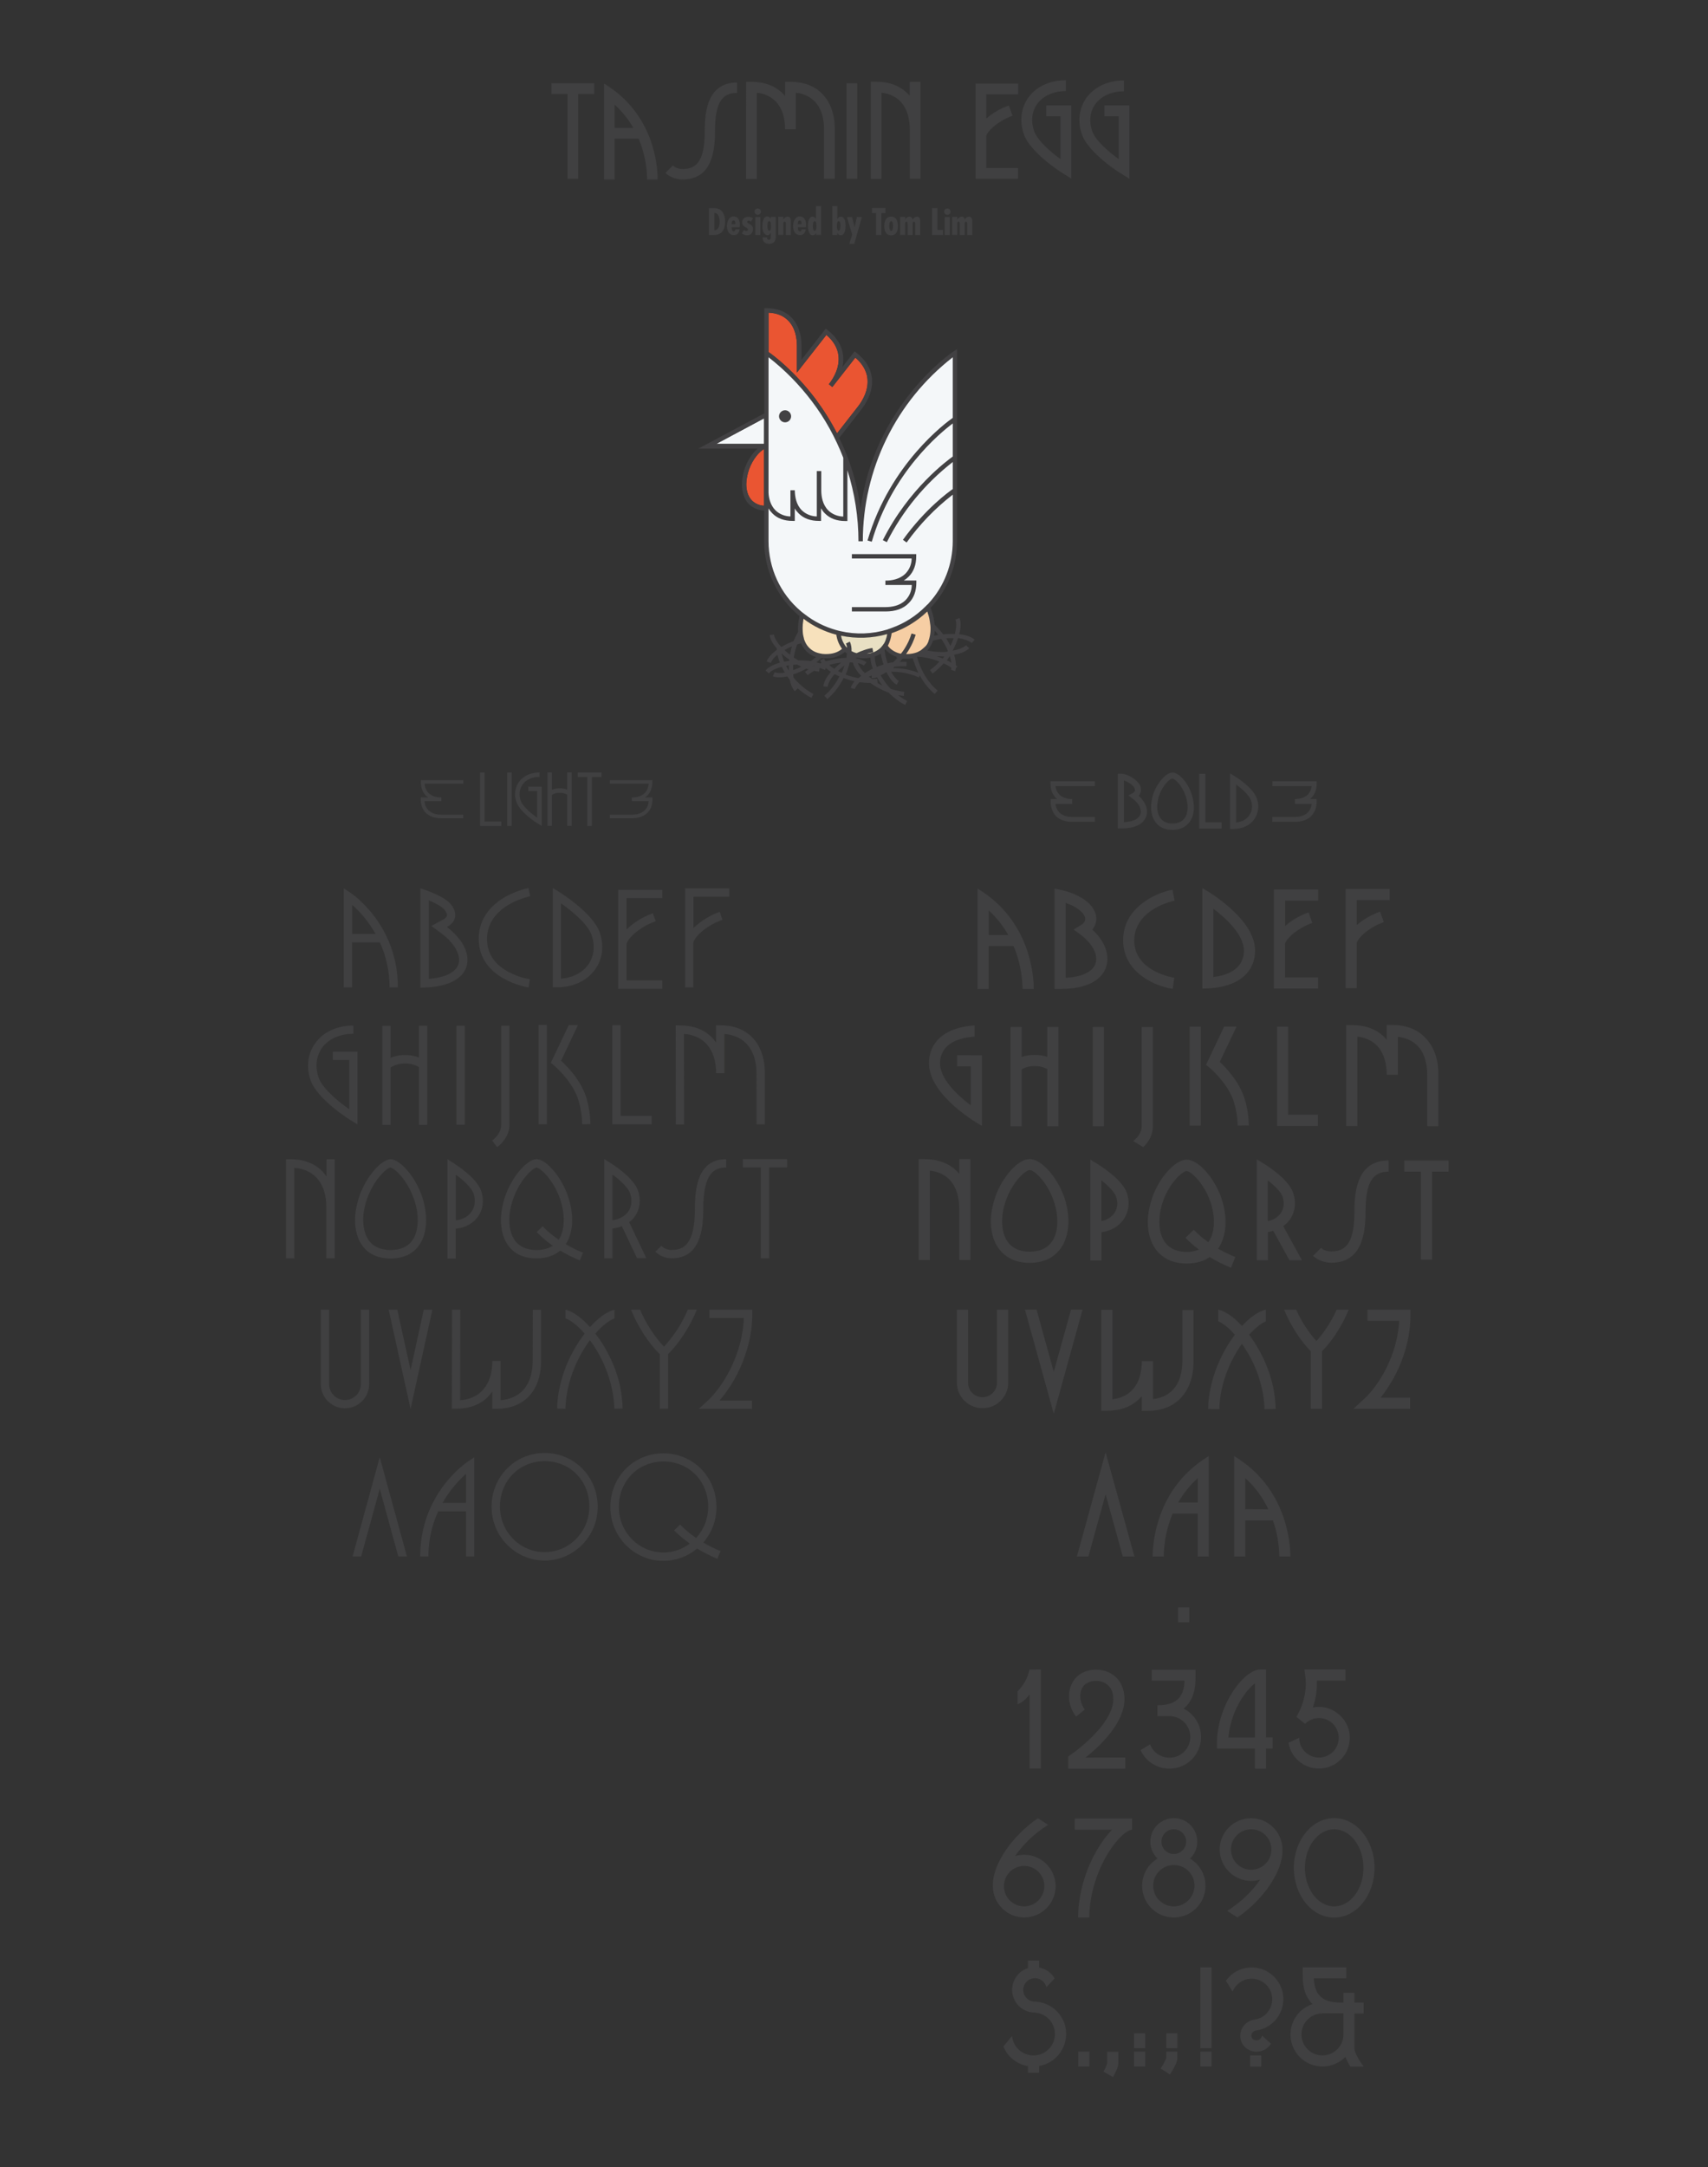 <?xml version="1.0" encoding="utf-8"?>
<!-- Generator: Adobe Illustrator 23.0.6, SVG Export Plug-In . SVG Version: 6.00 Build 0)  -->
<svg version="1.1" id="Layer_1" xmlns="http://www.w3.org/2000/svg" xmlns:xlink="http://www.w3.org/1999/xlink" x="0px" y="0px"
	 viewBox="0 0 1528.8 1938.7" style="enable-background:new 0 0 1528.8 1938.7;" xml:space="preserve">
<rect x="0" y="0" width="1528.8" height="1938.7" fill="#333333" stroke="none"/>
<style type="text/css">
	.st0{fill:#404041;}
	.st1{fill:#EA5532;}
	.st2{fill:#F4F7F9;}
	.st3{fill:#424143;}
	.st4{fill:#F7E1BC;}
	.st5{fill:#F6CEA4;}
	.st6{fill:#E8E0C3;}
	.st7{fill:none;}
</style>
<title>Asset 3</title>
<g>
	<path class="st0" d="M1065.2,1662.6c8.4-8,8.6-21.3,0.6-29.7c-8-8.4-21.3-8.6-29.7-0.6c-8.4,8.1-8.6,21.3-0.6,29.7
		c0.2,0.2,0.4,0.4,0.6,0.6c-13.5,8-17.8,25.4-9.8,38.9c8,13.5,25.4,17.8,38.9,9.8c13.5-8,17.8-25.4,9.8-38.9
		C1072.6,1668.4,1069.2,1665.1,1065.2,1662.6z M1039.6,1647.5c0-6.1,4.9-11.1,11-11.1c6.1,0,11.1,4.9,11.1,11
		c0,6.1-4.9,11.1-11,11.1l0,0C1044.6,1658.6,1039.6,1653.6,1039.6,1647.5L1039.6,1647.5z M1050.7,1705.4c-10.1,0-18.5-8.2-18.5-18.5
		c0-10.2,8.2-18.5,18.5-18.5s18.5,8.2,18.5,18.5C1069,1697.1,1060.8,1705.4,1050.7,1705.4z"/>
	<path class="st0" d="M975,1715.4h-10c0-5.4,0.4-10.8,1.3-16.1c1-6.4,2.4-12.8,4.4-18.9c5.5-17.8,15.1-33.8,24.7-43.6H962v-10h51.3
		v10c-6.5,0-24,17.7-33.1,46.6c-1.8,5.7-3.2,11.5-4,17.4C975.4,1705.5,975,1710.5,975,1715.4z"/>
	<path class="st0" d="M1194.2,1715.4c-20,0-36.1-19.9-36.1-44.5s16.2-44.5,36.1-44.5c20,0,36.1,19.9,36.1,44.5
		S1214.1,1715.4,1194.2,1715.4z M1194.2,1636.4c-14.4,0-26.2,15.5-26.2,34.5s11.7,34.5,26.2,34.5c14.5,0,26.2-15.5,26.2-34.5
		S1208.7,1636.4,1194.2,1636.4z"/>
	<path class="st0" d="M916.7,1659.2c-2.8,0-5.5,0.4-8.1,1.2c6.7-9.7,15.7-19.1,29.5-28l-9.1-5.9c-23.2,16-40.3,41-40.3,59.4v1.3
		c0,15.5,12.6,28.1,28.1,28.1c15.5,0,28.1-12.6,28.1-28.1C944.7,1671.7,932.1,1659.2,916.7,1659.2L916.7,1659.2z M916.7,1705.4
		c-10,0-18.1-8.1-18.1-18.1c0-10,8.1-18.1,18.1-18.1c10,0,18.1,8.1,18.1,18.1C934.7,1697.2,926.6,1705.4,916.7,1705.4L916.7,1705.4z
		"/>
	<path class="st0" d="M1119.9,1682.6c2.8,0,5.5-0.4,8.1-1.2c-6.7,9.7-15.7,19.1-29.5,28l9.1,5.9c23.2-15.9,40.3-41,40.3-59.4v-1.3
		c0-15.5-12.6-28.1-28.1-28.1c-15.5,0-28.1,12.6-28.1,28.1C1091.9,1670.1,1104.5,1682.6,1119.9,1682.6z M1119.9,1636.4
		c10,0,18.1,8.1,18.1,18.1s-8.1,18.1-18.1,18.1c-10,0-18.1-8.1-18.1-18.1S1109.9,1636.4,1119.9,1636.4L1119.9,1636.4z"/>
</g>
<g>
	<path class="st0" d="M1058.3,1217.6c0,7.8-1.5,18.7-9,26.2c-4.4,4.4-10.1,6.9-17.3,7.8v-33.9h-10v0.2c0,7.8-1.6,18.5-9,26
		c-4.4,4.4-10.1,7-17.3,7.8v-80h-10v90.3h5c12.2,0,22.1-3.6,29.3-10.9c0.7-0.7,1.3-1.4,2-2.1v13.1h5c12.2,0,22.1-3.6,29.3-10.9
		c7.8-7.8,12-19.3,12-33.3v-46h-10V1217.6z"/>
	<path class="st0" d="M892.4,1237.3c-0.2,7.1-6.2,12.8-13.3,12.6c-6.9-0.2-12.4-5.7-12.6-12.6v-65.7h-10v65.7
		c0.2,12.7,10.8,22.7,23.5,22.4c12.3-0.2,22.2-10.1,22.4-22.4v-65.7h-10V1237.3z"/>
	<path class="st0" d="M1256,1213.5c4.2-11.9,6.4-24.3,6.5-36.9v-5H1224v10h28.4c-0.6,9.7-2.5,19.4-5.8,28.7
		c-5.6,16.2-15.3,31.7-25.8,41.3l-9.4,8.7h50.8v-10h-26.4C1244.5,1239.2,1251.4,1226.8,1256,1213.5z"/>
	<polygon class="st0" points="958.7,1171.5 943.2,1227.2 927.8,1171.5 917.4,1171.5 943.2,1264.7 969,1171.5 	"/>
	<path class="st0" d="M1135.4,1226.3c-4.1-11.6-10-22.4-17.3-32.3c5.3-5.9,10.5-10.1,14.9-12v-10.5c-6.7,1.6-14.3,7-21.3,14.7
		c-7.1-7.7-14.6-13.1-21.3-14.7v10.5c4.4,1.8,9.6,6,14.9,12c-7.4,9.8-13.2,20.8-17.4,32.3c-2.3,6.4-4,13-5.2,19.7
		c-0.8,4.8-1.3,9.6-1.3,14.4l10,0.2c0.1-4.4,0.5-8.7,1.2-13c1-6.1,2.6-12.1,4.7-18c3.5-9.7,8.3-19,14.3-27.5
		c6,8.5,10.9,17.7,14.3,27.5c2.1,5.9,3.6,11.9,4.7,18c0.7,4.3,1.1,8.6,1.2,13l10-0.2c-0.1-4.8-0.6-9.7-1.3-14.4
		C1139.5,1239.3,1137.7,1232.7,1135.4,1226.3z"/>
	<path class="st0" d="M1196.4,1171.6c-4.5,10.2-10.7,19.7-18.1,28.1c-7.4-8.4-13.6-17.8-18.1-28.1h-10.8
		c5.8,14.2,14.4,27.6,23.9,37.2v51.5h10v-51.5c9.5-9.6,18.1-23.1,23.9-37.2H1196.4z"/>
</g>
<g>
	<rect x="965.1" y="1835.3" class="st0" width="10" height="13.3"/>
	<rect x="1015.1" y="1835.3" class="st0" width="10" height="13.3"/>
	<rect x="1015.1" y="1818.9" class="st0" width="10" height="13.3"/>
	<path class="st0" d="M996.3,1858.1l-8.6-4.9c1.3-2.3,2.5-4.8,3.3-7.4v-10.4h10v10.6C1000.9,1849.4,998,1855,996.3,1858.1z"/>
	<rect x="1043.9" y="1818.9" class="st0" width="10" height="13.3"/>
	<path class="st0" d="M1047.2,1855.8l-8.3-5.4c2-2.9,3.6-6,5-9.3v-5.8h9.9v6C1053.8,1844.1,1051.6,1849,1047.2,1855.8z"/>
	<path class="st0" d="M926.4,1790.6c-5.8,0-10.5-4.7-10.5-10.5s4.7-10.5,10.5-10.5c4.2,0,8,2.5,9.7,6.5c0.2,0.6,0.4,1,0.5,1.6
		l7.4-7.9c-3-5.2-8-8.6-13.9-9.7v-6.2h-10v6.7c-10.7,3.4-16.6,14.9-13.2,25.6c2.7,8.4,10.4,14.1,19.2,14.2l0,0
		c10.6,0.6,18.7,9.6,18.1,20.2c-0.6,10.6-9.6,18.7-20.2,18.1c-8.5-0.5-15.7-6.4-17.7-14.7c-0.2-0.9-0.3-1.7-0.4-2.7l-7.8,9.4
		c3.8,9.3,12.1,15.9,22,17.6v5.9h10v-6c15.8-2.8,26.5-17.8,23.8-33.7C951.6,1801.2,940.1,1791.1,926.4,1790.6L926.4,1790.6z"/>
	<rect x="1074.4" y="1835.3" class="st0" width="10" height="13.3"/>
	<rect x="1074.4" y="1759.9" class="st0" width="10" height="72.3"/>
	<rect x="1118.9" y="1838.7" class="st0" width="10" height="10"/>
	<path class="st0" d="M1129.7,1821c-0.3,1.8-1.7,3.4-3.4,4c-1.3,0.4-2.6,0.3-3.8-0.2c-2.1-1-3-3.4-2.1-5.5c0.1-0.1,0.1-0.2,0.2-0.3
		c0.6-1.1,1.7-2,2.9-2.4c0.3-0.1,0.6-0.2,0.9-0.2c15.5-2.2,26.2-16.6,24-32.1c-2.2-15.5-16.6-26.2-32.1-24
		c-7.6,1.1-14.5,5.2-19,11.6l6,9.7c3.8-9.4,14.4-14,23.9-10.2c9.4,3.8,14,14.4,10.2,23.9c-2.5,6.1-7.9,10.5-14.4,11.3
		c-0.9,0.2-1.7,0.3-2.5,0.6c-3.7,1.2-6.8,3.7-8.6,7.1c-3.8,6.8-1.3,15.4,5.5,19.2c0.2,0.2,0.5,0.2,0.7,0.4c2.1,1,4.3,1.5,6.5,1.5
		c1.6,0,3.2-0.2,4.7-0.7c3.5-1.1,6.4-3.4,8.3-6.5L1129.7,1821z"/>
	<path class="st0" d="M1220.6,1848.6c-4-5.2-8.3-12.5-8.3-16.3v-31.1h8.3v-9.8h-8.3v-8.7h-9.8v8.7h-3.3c-7.9,0-13.9-1.9-17.6-5.7
		c-4.4-4.4-5.4-10.9-5.6-16h29v-9.8H1166v5.7c0,5.9-0.1,18.3,8.6,27c0.1,0.1,0.2,0.2,0.2,0.2c-15,4.9-23.2,21-18.3,36.1
		c4.9,15,21,23.2,36.1,18.3c4.4-1.4,8.4-3.9,11.6-7.2c1.2,3,2.7,5.9,4.5,8.7H1220.6z M1202.5,1819.9c0,10.4-8.4,18.8-18.8,18.8
		s-18.8-8.4-18.8-18.8c0-10.4,8.4-18.8,18.8-18.8l0,0h18.8V1819.9z"/>
</g>
<path class="st0" d="M1133.2,1582.2h-10v-18h-33.9v-5c0-4,0.3-8,1-12c0.8-4.8,1.9-9.4,3.5-14c7.3-21.6,23.1-39.8,34.4-39.8h5v60.8
	h5.9v10h-5.9L1133.2,1582.2L1133.2,1582.2z M1099.5,1554.3h23.8v-48.5c-6.1,4.6-14.9,15.6-20,30.7c-1.3,4-2.4,8.2-3.1,12.4
	C1099.9,1550.7,1099.7,1552.5,1099.5,1554.3L1099.5,1554.3z"/>
<path class="st0" d="M921.5,1493.5c-1.6,7.4-5.3,14.2-10.7,19.5v11.6c3.7-1.3,7.4-4.5,10.8-8.7v66.2h10v-88.7L921.5,1493.5
	L921.5,1493.5z"/>
<path class="st0" d="M971.6,1572.3c14.1-11.3,34.9-31.5,34.9-52.4c0-12.4-6.5-21.8-17.4-25.1c-10.7-3.2-22.4,0.2-28,8.4
	c-7.2,10.7-4.4,24.3,2.1,32.4l7.8-6.3c-4.1-5.2-5.9-14.3-1.6-20.5c3-4.4,10.5-6.4,16.8-4.4c3.9,1.2,10.3,4.8,10.3,15.6
	c0,19.7-26.9,42.2-40.3,51.3v10.9h51v-10L971.6,1572.3z"/>
<path class="st0" d="M1180.5,1526.9c-1.8,0-3.6,0.2-5.4,0.6c2.7-7.8,3.9-15.9,3.6-24.1h25.6v-10h-36.8l0.8,5.6
	c2.9,20.3-7.8,36.6-7.9,36.8l7.7,6.3c6.9-6.9,18.1-6.9,25,0c6.9,6.9,6.9,18.1,0,25c-6.9,6.9-18.1,6.9-25,0
	c-3.3-3.3-5.2-7.8-5.2-12.5l-9.6,4.4c2.5,15.1,16.7,25.2,31.8,22.7c15.1-2.5,25.2-16.7,22.7-31.8
	C1205.4,1536.8,1193.9,1526.9,1180.5,1526.9z"/>
<path class="st0" d="M1059.4,1528.4c0.7-0.6,1.4-1.2,2.1-1.8c8.7-8.7,8.6-21.2,8.6-27.2v-5.7h-39.2v9.8h29.4
	c-0.2,5.1-1.2,11.7-5.7,16.2c-3.8,3.8-9.7,5.7-17.8,5.7h-0.8v9.8h10.8c10.3,0,18.6,8.3,18.6,18.6c0,10.3-8.3,18.6-18.6,18.6
	c-7.8,0-14.7-4.8-17.4-12l-8.5,5.2c6.5,14.3,23.4,20.5,37.6,14c14.3-6.5,20.5-23.4,14-37.6
	C1069.8,1536.1,1065.2,1531.3,1059.4,1528.4L1059.4,1528.4z"/>
<g>
	<path class="st0" d="M1086.1,812.9c13.3,10.1,27.3,24.2,27.3,37.6c0,7.9-3.8,20.7-27.3,23.5V812.9 M1076.2,884.3
		c33.6,0,47.2-15.7,47.2-33.9c0-26-35.5-49.4-47.2-55.9V884.3z"/>
	<path class="st0" d="M948.9,884.7h-5v-89.8l6.1,1.3c17.5,4,29.4,12.9,31.1,23.3c0.7,4.4-0.6,8.8-3.4,12.1c3.1,2.8,5.8,5.9,8.1,9.4
		c6.1,9.4,7.1,19.3,2.8,27.4C984.6,875.9,974.4,884.7,948.9,884.7z M953.9,835.8v38.9c13.3-0.7,22.4-4.5,25.9-10.9
		c2.5-4.8,1.7-11-2.4-17.2c-2.9-4.1-6.3-7.8-10.5-10.7l-5.9-4.4l6.3-3.8c3-1.8,4.3-4,4-6.4c-0.7-4.3-6.4-9.8-17.4-13.6V835.8z"/>
	<path class="st0" d="M1032.8,813.1c5.8-3.5,12-5.9,18.6-7.4l-1-4.9l-1-4.9c-15.3,2.9-44.1,16.1-44.1,45.2s29,41.3,44.4,43.5
		l1.4-9.9c-6.5-1.2-12.8-3.4-18.6-6.5c-11.4-6.4-17.3-15.5-17.3-27.1C1015.4,829.6,1021.3,820.2,1032.8,813.1z"/>
	<path class="st0" d="M1140.2,884.3h39.6v-10h-29.6v-29.7c0-3.2,9.2-13.6,24.4-19l-3.3-9.4c-7.7,2.7-14.8,6.8-21,12.1v-22.6h29.6
		v-10h-39.7L1140.2,884.3L1140.2,884.3z"/>
	<path class="st0" d="M1214.4,827.5v-22.3h29.5v-10h-39.5v88.7h10v-40.1l0,0c0-3.2,9.1-13.6,24.2-18.9l-3.3-9.4
		C1227.7,818.2,1220.6,822.3,1214.4,827.5z"/>
	<path class="st0" d="M875,794.9v89.8h9.9v-38.4h22.3c5.2,12.1,7.8,25.2,8.1,38.4h10C925.3,872.6,922,823.1,875,794.9z M885,836.4
		v-21.9c7,6.3,12.8,13.7,17.5,21.9H885z"/>
</g>
<g>
	<polygon class="st0" points="974.2,1392.4 989.6,1336.7 1005,1392.4 1015.4,1392.4 989.6,1299.2 963.9,1392.4 	"/>
	<path class="st0" d="M1031.7,1392.4h9.9c0.2-13.2,2.9-26.2,8-38.4h22.4v38.4h9.9v-89.8C1035,1330.8,1031.8,1380.2,1031.7,1392.4z
		 M1054.6,1344.1c4.7-8.2,10.5-15.5,17.5-21.9v21.9H1054.6z"/>
	<path class="st0" d="M1104.7,1302.6v89.8h9.9v-32.3h24.8c3.6,10.4,5.5,21.2,5.7,32.3h9.9
		C1154.9,1380.2,1151.7,1330.8,1104.7,1302.6z M1114.6,1350.1v-27.9c8.6,7.8,15.7,17.4,20.7,28L1114.6,1350.1z"/>
</g>
<g>
	<path class="st0" d="M1246.2,916.9h-5V930c-0.6-0.7-1.3-1.4-2-2.1c-7.2-7.3-17.1-10.9-29.3-10.9h-5v90.3h10v-80
		c7.1,0.8,13,3.4,17.3,7.8c7.4,7.4,9,18.2,9,26.1v0.2h10v-33.9c7.1,0.8,12.9,3.4,17.3,7.7c7.4,7.4,9,18.4,9,26.2v46h10v-46
		c0-13.9-4.1-25.4-12-33.3C1268.3,920.7,1258.4,916.9,1246.2,916.9z"/>
	<rect x="978.1" y="918.7" class="st0" width="10" height="88.8"/>
	<path class="st0" d="M937.4,945.4c-3.6-1.2-7.4-1.7-11.3-1.7c-4-0.1-7.9,0.6-11.6,1.9v-26.9h-10v88.8h10v-50.9
		c3.6-2.1,7.6-3,11.6-2.9c4-0.1,7.8,0.8,11.3,2.6v51.2h10v-88.8h-10V945.4z"/>
	<polygon class="st0" points="1153,918.4 1143.1,918.4 1143.1,1007.2 1179.7,1007.2 1179.7,997.2 1153,997.2 	"/>
	<path class="st0" d="M1014.3,1020.7l9,5.5c5.5-5.2,8.6-11.7,8.6-18.6v-88.8h-10v88.8C1021.9,1013.9,1017.1,1018.5,1014.3,1020.7z"
		/>
	<rect x="1064.8" y="918.4" class="st0" width="10" height="88.5"/>
	<path class="st0" d="M1091.8,949.9l15-31.5h-11.1l-16.2,34.1l3,2.5c0.2,0.2,17,14.1,22.1,31.3c2,6.7,3.1,13.6,3.2,20.6l10-0.1
		c-0.2-7.9-1.3-15.8-3.6-23.3C1109.6,967.9,1097.4,955.2,1091.8,949.9z"/>
	<path class="st0" d="M868.9,943.9h-12.2v10h12.2v34.9c-13.4-10.1-27.5-24.3-27.5-37.6c0-8.3,4.2-22,30.9-23.9v-10
		c-28.9,1.9-40.8,16.7-40.8,33.8c0,26.1,35.6,49.4,47.4,56.1v-63.2H868.9L868.9,943.9z"/>
</g>
<path class="st0" d="M1049.5,691.1c-5.6,0-13.4,8.6-17,18.6c-0.8,2.1-1.3,4.3-1.7,6.6c-0.3,1.8-0.5,3.7-0.5,5.6
	c0,6.4,1.9,11.7,5.5,15.4c3.4,3.4,7.9,5.1,13.6,5.1c8.6,0,13.1-4,15.5-7.2c4.4-6.1,4.9-15.8,1.5-25.4
	C1062.9,699.6,1055.1,691.1,1049.5,691.1z M1060.4,731.8c-2.3,3.2-5.9,4.9-10.9,4.9c-4.1,0-7.4-1.2-9.7-3.5c-3.2-3.2-4-8.1-4-11.5
	c0-1.6,0.2-3.2,0.4-4.7c0.3-1.9,0.8-3.8,1.4-5.6c3.2-9.1,9.6-14.9,11.7-14.9c2.1,0,8.6,5.8,11.7,14.9l0,0
	C1064,719.4,1063.7,727.1,1060.4,731.8L1060.4,731.8z"/>
<path class="st0" d="M1105.2,694.4l-4.2-2.6v49.8h2.8c8.1,0,15.1-3.2,19-8.9c3.7-5.5,4.5-12.4,2.1-18.5
	C1121.7,704.7,1106.8,695.4,1105.2,694.4z M1118.2,729.4c-2.5,3.6-6.7,5.9-11.8,6.4v-34c4.9,3.6,11.6,9.3,13.2,14
	C1121.5,720.3,1120.9,725.4,1118.2,729.4L1118.2,729.4z"/>
<path class="st0" d="M1019.2,711.9c1-1,1.6-2.3,1.9-3.7c0.5-2.9-0.4-5.9-2.3-8c-3.4-4.3-10.7-8.1-15.5-8.1h-2.8v49h2.8
	c14.1,0,19.7-4.8,21.9-9c2.4-4.4,1.8-10-1.5-15.1C1022.4,715.2,1020.9,713.4,1019.2,711.9z M1020.3,729.5c-1.9,3.5-6.9,5.6-14.3,6
	v-37.3c3.2,1,6.3,2.9,8.6,5.5c0.9,1,1.3,2.2,1.3,3.5c-0.3,1-1.1,1.9-2.1,2.3l-3.8,2.1l3.5,2.6c2.2,1.7,4.2,3.6,5.8,5.9
	C1021.2,723.5,1021.7,726.9,1020.3,729.5L1020.3,729.5z"/>
<polygon class="st0" points="1078.9,692.2 1073.4,692.2 1073.4,741.2 1093.5,741.2 1093.5,735.6 1078.9,735.6 "/>
<path class="st0" d="M1178.5,716.9v-2.2h-5.8c0.3-0.2,0.6-0.6,1-0.9c3.2-3.2,4.8-7.4,4.8-12.9v-2.1h-39.6v4.4h35.1
	c-0.2,2.9-1.4,5.5-3.4,7.6c-3.2,3.2-8,4-11.4,4h-0.1v4.4h14.9c-0.2,2.9-1.4,5.5-3.4,7.6c-3.3,3.3-8.1,4-11.5,4h-20.3v4.4h20.3
	c6.1,0,11.2-1.8,14.6-5.2C1176.9,726.6,1178.5,722.3,1178.5,716.9z"/>
<path class="st0" d="M940.4,716.9v-2.2h5.7c-0.3-0.2-0.6-0.6-1-0.9c-3.2-3.2-4.8-7.4-4.8-12.9v-2.1H980v4.4h-35.2
	c0.2,2.9,1.4,5.5,3.4,7.6c3.2,3.2,8,4,11.4,4h0.1v4.4h-14.9c0.2,2.9,1.4,5.5,3.4,7.6c3.2,3.3,8.1,4,11.5,4H980v4.4h-20.3
	c-6.1,0-11.2-1.8-14.6-5.2C942.1,726.6,940.4,722.3,940.4,716.9z"/>
<g>
	<path class="st0" d="M921.6,1036.8c-10.1,0-24.2,15.5-30.7,33.8c-1.3,3.9-2.4,7.8-3.1,11.9c-0.6,3.3-0.9,6.7-0.9,10.1
		c0,11.6,3.5,21.3,10.1,27.9c6.1,6.1,14.4,9.2,24.6,9.2c15.5,0,23.7-7.1,28-13.2c7.8-11.1,8.9-28.8,2.8-46
		C945.9,1052.3,931.8,1036.8,921.6,1036.8z M941.5,1110.8c-4.2,5.9-10.9,8.9-19.8,8.9c-7.5,0-13.4-2.1-17.6-6.3
		c-5.9-5.9-7.1-14.6-7.1-20.8c0-2.9,0.2-5.7,0.7-8.6c0.6-3.5,1.5-6.9,2.7-10.2c5.9-16.6,17.4-27.1,21.3-27.1
		c4,0,15.5,10.5,21.3,27.1l0,0C948,1088.2,947.5,1102.3,941.5,1110.8L941.5,1110.8z"/>
	<path class="st0" d="M858.6,1050c-0.6-0.7-1.3-1.5-2-2.2c-7.2-7.2-17-10.9-29.3-10.9h-5v90.3h10v-80c7.1,0.8,12.9,3.4,17.3,7.8
		c7.4,7.4,9,18.4,9,26.2v46h10v-90.3h-10V1050z"/>
	<path class="st0" d="M983.5,1042l-7.6-4.7v90.3h10v-25.3c8.3-1.1,15.3-5.1,19.7-11.3c4.8-6.8,5.9-15.6,2.9-24.2
		C1004.1,1055,985.6,1043.4,983.5,1042z M997.3,1085.4c-2.8,3.7-6.9,6.2-11.5,6.9v-36.4c5.7,4.4,11.5,10.1,13.1,14.4
		C1000.9,1075.8,1000.3,1081.2,997.3,1085.4z"/>
	<path class="st0" d="M1165.5,1127.6l-16.9-30.7c2.3-1.6,4.3-3.6,5.9-5.9c4.8-6.8,5.9-15.6,2.9-24.2c-4.3-12-22.7-23.6-24.9-25
		l-7.6-4.7v90.3h10v-25.3c1.6-0.2,3.2-0.6,4.8-1l14.5,26.3H1165.5z M1134.8,1092.3v-36.4c5.7,4.4,11.5,10.1,13.1,14.4
		c2,5.5,1.3,10.9-1.6,15.1C1143.5,1089.1,1139.4,1091.6,1134.8,1092.3z"/>
	<path class="st0" d="M1105.7,1124.5c-5.3-2.1-10.5-4.7-15.4-7.5c7.8-11.2,8.8-28.7,2.7-45.8l0,0c-6.5-18.3-20.6-33.8-30.8-33.8
		c-10.2,0-24.3,15.5-30.8,33.8c-1.3,3.9-2.4,7.8-3.1,11.9c-0.6,3.3-0.9,6.7-0.9,10.1c0,11.6,3.5,21.3,10.1,27.9
		c6.1,6.1,14.4,9.2,24.7,9.2c9.2,0,15.8-2.5,20.6-5.8c6.1,3.7,12.4,6.9,19,9.6L1105.7,1124.5z M1062.2,1119.9
		c-7.4,0-13.2-2.1-17.4-6.2c-5.9-5.9-7.1-14.4-7.1-20.6c0-2.9,0.2-5.6,0.7-8.5c0.6-3.4,1.4-6.8,2.6-10.1
		c5.9-16.7,17.5-26.9,21.1-26.9s15.1,10.1,21.1,26.9c5,14.1,4.4,28.1-1.5,36.5c0,0-0.1,0.1-0.2,0.2c-4.7-3.2-9-7-13-11.1l-7.4,7.2
		c3.7,3.8,7.8,7.4,12,10.5C1069.7,1119.3,1065.9,1119.9,1062.2,1119.9z"/>
	<path class="st0" d="M1191.6,1129.6c-4.9,0-11.7-1.7-16.3-6.2l7.1-7.1c2.3,2.3,6.3,3.2,9.3,3.2c14.7,0,20.6-10.4,20.6-35.7
		c0-19.7,3.2-45.7,30.6-45.7v10c-14.7,0-20.6,10.4-20.6,35.7C1222.3,1103.5,1219,1129.6,1191.6,1129.6z"/>
	<polygon class="st0" points="1281.8,1038.2 1281.8,1038.2 1257,1038.2 1257,1048.1 1271.8,1048.1 1271.8,1126.8 1281.8,1126.8 
		1281.8,1048.1 1296.6,1048.1 1296.6,1038.2 	"/>
</g>
<rect x="1054.5" y="1437.9" class="st0" width="10" height="13.3"/>
<g>
	<path class="st0" d="M532.8,867.1c6.7-9.4,8-21.5,3.9-33.2c-6.1-17.2-35-35.2-36.2-36l-5.7-3.5v88.8h3.7
		C513.1,883.2,525.6,877.3,532.8,867.1z M502.1,808.1c8.5,5.9,23.6,17.8,27.4,28.3c3.3,9.4,2.3,19-2.9,26.4
		c-5.2,7.4-13.9,11.8-24.5,12.7V808.1z"/>
	<path class="st0" d="M454.8,809.6c6.1-3.6,12.8-6.3,19.7-7.8l-1.4-7.4c-7.8,1.7-15.1,4.6-22,8.6c-14.7,8.8-22.6,21.6-22.6,36.8
		c0,36.7,44.3,43.5,44.7,43.6l1-7.4c-6.9-1.2-13.6-3.6-19.7-6.9c-12.4-6.9-18.6-16.7-18.6-29.3C436.1,827.4,442.4,817.1,454.8,809.6
		z"/>
	<path class="st0" d="M313.5,798.5l-5.8-3.8v88.6h7.4V843H340c5.8,12.7,8.7,26.4,8.7,40.3h7.4C356.2,827.3,315.3,799.7,313.5,798.5z
		 M315.2,835.5v-26.1c8.4,7.5,15.5,16.3,21,26.1H315.2z"/>
	<path class="st0" d="M592.8,877.1h-32V845c0-4.1,9.9-15.2,26.1-20.9l-2.5-7.1c-8.8,3.1-16.9,8-23.6,14.5v-28.1h32V796h-39.5v88.6
		h39.5L592.8,877.1L592.8,877.1z"/>
	<path class="st0" d="M620.7,830.2v-28h32v-7.5h-39.5v88.6h7.4v-39.6l0,0c0-4.1,9.9-15.2,26.1-20.9l-2.5-7.1
		C635.6,818.8,627.5,823.7,620.7,830.2z"/>
	<path class="st0" d="M413.2,842.9c-3.6-5.2-8-9.8-13.2-13.6c9.1-4.9,9.4-13.1,3.6-20.3c-6.4-8.1-27.3-14.3-27.3-14.3v88.8
		C417.8,883.4,425.3,861.4,413.2,842.9z M409.5,864.5c-3.3,6.2-12.5,10.1-25.7,11.2v-70.3c5.9,2.5,11.8,5.6,14,8.3
		c1.7,2.1,2.5,4.2,2.2,5.5c-0.3,1.6-2.3,2.9-3.5,3.5l-10.4,5.6l9.4,7c4.4,3.2,8.2,7.1,11.3,11.6
		C411.1,853.4,412.1,859.8,409.5,864.5L409.5,864.5z"/>
</g>
<g>
	<path class="st0" d="M551,1226.1c-4.3-11.9-10.4-23.1-18.1-33.1c6-7,12.1-11.7,17.1-13.6v-7.8c-6.8,1.6-14.6,7.4-21.9,15.6
		c-7.4-8.2-15.1-14-21.9-15.6v7.8c5,1.8,11.1,6.7,17.1,13.6c-7.7,10.1-13.8,21.2-18.1,33.1c-2.3,6.4-4,13-5.2,19.7
		c-0.8,4.8-1.3,9.6-1.3,14.3l7.4,0.2c0.1-4.4,0.6-9,1.3-13.3c1-6.3,2.7-12.4,4.8-18.4c3.8-10.6,9.1-20.6,15.8-29.7
		c6.7,9,12,19,15.8,29.6c2.1,6,3.7,12.1,4.8,18.4c0.7,4.4,1.2,8.9,1.3,13.3l7.4-0.2c-0.1-4.8-0.6-9.6-1.3-14.3
		C555.1,1239.1,553.3,1232.5,551,1226.1z"/>
	<polygon class="st0" points="367.5,1225.6 355.6,1171.6 347.9,1171.6 367.5,1260.4 387,1171.6 379.3,1171.6 	"/>
	<path class="st0" d="M323,1171.6v66.6c0,7.8-6.3,14.2-14.2,14.2s-14.2-6.3-14.2-14.2l0,0v-66.6h-7.4v66.6c0,12,9.7,21.6,21.6,21.6
		s21.6-9.7,21.6-21.6l0,0v-66.6H323z"/>
	<path class="st0" d="M476.8,1217.5c0,8-1.6,19.2-9.4,26.9c-4.8,4.8-11.3,7.5-19.3,8.2v-35.2h-7.4v0.2c0,8-1.7,19-9.4,26.8
		c-4.8,4.8-11.3,7.6-19.4,8.2l0.1-81h-7.4l-0.1,88.6h3.7c11.9,0,21.4-3.6,28.4-10.5c1.5-1.5,2.9-3.2,4.1-4.9v15.5h3.7
		c11.8,0,21.3-3.6,28.3-10.5c7.6-7.6,11.6-18.7,11.6-32.3v-45.8h-7.4L476.8,1217.5z"/>
	<path class="st0" d="M594.3,1204.7c-9-9.7-16.2-20.9-21.4-33.1h-8.1c6.2,15.3,15.5,29.7,25.8,39.9v48.7h7.4v-48.8
		c10.2-10.2,19.6-24.7,25.8-39.9h-8.1C610.5,1183.7,603.3,1195,594.3,1204.7z"/>
	<path class="st0" d="M673.4,1175.3v-3.7H635v7.4h30.8c-0.5,10.8-2.5,21.4-6.1,31.5c-5.9,17-16,33.2-27.1,43.3l-7.1,6.5h47.6v-7.4
		H644c10-11.7,17.8-25.3,22.7-39.9C671.1,1200.9,673.3,1188.2,673.4,1175.3z"/>
</g>
<g>
	<path class="st0" d="M314.3,1002.4l5.7,3.5v-65.1h-22.1v7.4h14.7v44.1c-8.4-5.9-23.6-17.8-27.4-28.3c-3.3-9.4-2.3-19,2.9-26.4
		c5.8-8.2,16-12.8,28.2-12.8v-7.4c-14.7,0-27.2,5.9-34.3,16c-6.7,9.4-8,21.5-3.9,33.2C284.3,983.7,313.1,1001.7,314.3,1002.4z"/>
	<path class="st0" d="M375,946c-4-1.5-8.2-2.3-12.5-2.2c-4.4-0.1-8.8,0.8-12.9,2.5v-28.6h-7.4v88.6h7.4v-51.4
		c3.9-2.4,8.3-3.6,12.9-3.5c4.4-0.2,8.7,1,12.5,3.2v51.7h7.4v-88.7H375V946z"/>
	<rect x="408.6" y="917.6" class="st0" width="7.4" height="88.6"/>
	<path class="st0" d="M456,1006.1v-88.5h-7.4v88.5c0,7.1-5.1,11.9-8.1,14.2l4.5,5.9C452,1020.8,456,1013.7,456,1006.1z"/>
	<polygon class="st0" points="555.5,917.1 548.1,917.1 548.1,1005.8 583.3,1005.8 583.3,998.2 555.5,998.2 	"/>
	<path class="st0" d="M502.2,948.9l15.1-31.9h-8.2L493,950.8l2.3,1.8c0.2,0.2,17.4,14.3,22.6,32.1c2,6.8,3.1,13.9,3.2,21l7.4-0.1
		c-0.2-7.8-1.3-15.5-3.5-23.1C520.3,966.6,507.4,953.6,502.2,948.9z"/>
	<rect x="482.1" y="916.9" class="st0" width="7.4" height="88.8"/>
	<path class="st0" d="M677.2,1005.8h7.4V960c0-13.6-4-24.7-11.6-32.3c-7-7-16.5-10.5-28.3-10.5h-3.7v15.5c-1.2-1.7-2.5-3.4-4.1-4.9
		c-7-7-16.6-10.5-28.4-10.5h-3.7l0.1,88.6h7.4l-0.1-81c8.1,0.6,14.6,3.4,19.4,8.2c7.7,7.8,9.4,18.8,9.4,26.8v0.2h7.4v-35.1
		c8,0.6,14.5,3.4,19.3,8.2c7.8,7.8,9.4,18.9,9.4,26.9L677.2,1005.8z"/>
</g>
<g>
	<polygon class="st0" points="664.9,1044.3 681,1044.3 681,1125.6 688.4,1125.6 688.4,1044.3 704.6,1044.3 704.6,1036.9 
		664.9,1036.9 	"/>
	<path class="st0" d="M563.1,1093.4c2-1.5,3.7-3.2,5.2-5.3c4.6-6.6,5.6-15.1,2.7-23.2c-4.1-11.6-22.5-23.2-24.5-24.5l-5.7-3.6v88.8
		h7.4V1099c2.9-0.3,5.7-1,8.4-2.1l13.6,28.6h8.3l-14.4-30.2L563.1,1093.4z M548.2,1091.6v-40.9c6,4.4,13.7,11.1,15.8,16.8
		c2.1,5.9,1.4,11.8-1.7,16.4C559.2,1088,554.2,1090.8,548.2,1091.6L548.2,1091.6z"/>
	<path class="st0" d="M622,1081.3c0,32.5-10.4,36.8-20.6,36.8c-3.5,0.2-6.9-1.1-9.4-3.6l-5.4,5.2c4,3.9,9.3,6,14.8,5.9
		c25.1,0,28.1-25.3,28.1-44.4c0-32.5,10.4-36.8,20.5-36.8v-7.4C624.9,1036.9,622,1062.2,622,1081.3z"/>
	<path class="st0" d="M508.2,1069.5c-6.5-18.3-20-32.6-27.9-32.6c-7.8,0-21.3,14.3-27.9,32.6c-1.3,3.8-2.4,7.8-3.1,11.8
		c-0.6,3.3-0.9,6.7-0.9,10c0,18.5,9.2,34.4,31.8,34.4c9.1,0,16.1-2.6,21.2-7c5.6,3.4,11.5,6.3,17.6,8.8l2.8-6.9
		c-5.3-2.1-10.5-4.7-15.4-7.6C513.8,1101.8,513.6,1084.7,508.2,1069.5z M480.3,1118.2c-7.4,0-13.3-2.1-17.4-6.1
		c-4.5-4.5-7.1-11.9-7-20.8c0-2.9,0.2-5.9,0.8-8.8c0.6-3.6,1.5-7.1,2.8-10.5c6.1-17,17.4-27.2,20.8-27.6
		c3.4,0.5,14.7,10.5,20.8,27.6c5,14.1,4.6,28.4-1,37c-5.2-3.5-10.1-7.5-14.4-12l-5.3,5.2c4.4,4.5,9.3,8.6,14.4,12.2
		C491,1116.9,486.2,1118.2,480.3,1118.2z"/>
	<path class="st0" d="M299.6,1125.6V1037h-7.4v15.5c-1.2-1.8-2.5-3.5-4-5c-7-7-16.5-10.5-28.4-10.5H256v88.7h7.4v-81
		c8.1,0.6,14.5,3.4,19.3,8.2c7.8,7.8,9.4,18.9,9.4,26.9v45.8L299.6,1125.6z"/>
	<path class="st0" d="M349.7,1037c-7.8,0-21.3,14.3-27.9,32.6c-1.3,3.8-2.4,7.8-3.1,11.8c-0.6,3.3-0.9,6.7-0.9,10
		c0,18.5,9.2,34.4,31.8,34.4c31.3,0,37-30.6,27.9-56.2C371,1051.2,357.4,1037,349.7,1037z M369.1,1109.6c-4,5.7-10.6,8.6-19.5,8.6
		c-7.4,0-13.3-2.1-17.4-6.1c-4.5-4.5-7.1-11.9-7.1-20.8c0-2.9,0.2-5.9,0.8-8.8c0.6-3.6,1.5-7.1,2.8-10.5c6.1-17,17.4-27.2,20.8-27.6
		c3.4,0.5,14.7,10.5,20.8,27.6C375.6,1086.4,375,1101.2,369.1,1109.6z"/>
	<path class="st0" d="M400.5,1037v88.8h7.4v-26.6c8.6-0.9,15.7-4.8,20-10.9c4.6-6.6,5.6-15.1,2.7-23.2
		c-4.1-11.6-22.5-23.2-24.5-24.5L400.5,1037z M408,1090.3v-39.5c6,4.4,13.7,11.1,15.8,16.7c2.1,5.9,1.4,11.8-1.7,16.4
		c-3,4.3-7.9,7-13.9,7.8L408,1090.3L408,1090.3z"/>
</g>
<g>
	<path class="st0" d="M417.1,1352v40.3h7.4v-88.6l-5.8,3.8c-1.7,1.2-42.6,28.8-42.6,84.8h7.4c-0.1-13.9,2.9-27.7,8.7-40.3H417.1z
		 M417.1,1318.4v26.1h-21C401.6,1334.7,408.8,1325.9,417.1,1318.4z"/>
	<polygon class="st0" points="339.9,1331.8 356.5,1392.3 364.2,1392.3 339.9,1303.6 315.6,1392.3 323.3,1392.3 	"/>
	<path class="st0" d="M644.9,1387.5c-5.3-2.1-10.5-4.7-15.4-7.6c7.6-8.8,11.9-20,11.8-31.7c0-26.9-20.8-48.1-47.5-48.1
		s-47.5,21.1-47.5,48.1c0,26.5,21.3,48.1,47.5,48.1c11,0,21.7-3.9,30.2-11c5.8,3.5,11.8,6.6,18.1,9.1L644.9,1387.5z M593.9,1388.8
		c-22.1,0-40-18.2-40-40.7c0-23.1,17.2-40.7,40-40.7s40,17.4,40,40.7c0,10.2-3.8,20.1-10.8,27.7c-5.2-3.5-10-7.4-14.3-12l-5.4,5.2
		c4.3,4.4,9,8.3,14,11.8C610.7,1386,602.4,1388.8,593.9,1388.8z"/>
	<path class="st0" d="M487.5,1299.8c-26.6,0-47.5,21.2-47.5,48.1c0,26.5,21.3,48.1,47.5,48.1s47.5-21.6,47.5-48.1
		C534.9,1320.9,514.1,1299.8,487.5,1299.8z M487.5,1388.5c-22.1,0-40-18.2-40-40.7c0-23.1,17.2-40.7,40-40.7s40,17.4,40,40.7
		C527.5,1370.3,509.5,1388.5,487.5,1388.5z"/>
</g>
<path class="st0" d="M481.8,737l3.1,1.9v-35.2h-12v4h7.9v23.8c-4.5-3.2-12.8-9.6-14.7-15.3c-1.8-4.8-1.3-10.1,1.6-14.3
	c3.1-4.4,8.6-6.9,15.2-6.9v-4c-7.9,0-14.7,3.2-18.5,8.6c-3.6,5.2-4.4,12-2.1,17.9C465.5,726.9,481,736.6,481.8,737z"/>
<path class="st0" d="M507.7,706.4c-2.1-0.8-4.4-1.3-6.7-1.2c-2.4,0-4.8,0.4-7,1.3v-15.5h-4v47.8h4v-27.7c2.1-1.3,4.5-2,7-1.9
	c2.4-0.1,4.7,0.6,6.7,1.7v27.9h4v-47.8h-4V706.4z"/>
<rect x="454" y="691.1" class="st0" width="4" height="47.8"/>
<polygon class="st0" points="517.1,695.1 525.7,695.1 525.7,738.9 529.8,738.9 529.8,695.1 538.4,695.1 538.4,691.1 517.1,691.1 "/>
<polygon class="st0" points="433.7,691.1 429.7,691.1 429.7,738.9 448.7,738.9 448.7,734.9 433.7,734.9 "/>
<path class="st0" d="M545.9,728.8v3.2h19.7c5.8,0,10.5-1.7,13.9-4.9c3-3,4.5-7.1,4.5-12.1v-1.6h-6.7c0.8-0.6,1.5-1.1,2.1-1.7
	c3-3,4.5-7.1,4.5-12.2v-1.6h-38v3.2h34.7c-0.1,3.1-1.3,6-3.5,8.3c-3.3,3.3-8,4-11.5,4h-0.1v3.2h15.1c-0.1,3.1-1.3,6-3.5,8.2
	c-3.3,3.3-8.1,4-11.6,4L545.9,728.8z"/>
<path class="st0" d="M414.6,728.8v3.2h-19.7c-5.8,0-10.5-1.7-13.8-4.9c-3-3-4.5-7.1-4.5-12.1v-1.6h6.7c-0.8-0.5-1.5-1.1-2.1-1.7
	c-3-3-4.5-7.1-4.5-12.2v-1.6h38v3.2h-34.6c0.1,3.1,1.3,6,3.5,8.3c3.3,3.3,8,4,11.4,4h0.1v3.2h-15.1c0.1,3.1,1.3,6,3.5,8.2
	c3.3,3.3,8.1,4,11.6,4L414.6,728.8z"/>
<path class="st0" d="M630.8,117.2c0,24.2-5.7,34-19.7,34c-3.3,0-6.4-1-8.9-3.1l-6.6,6.6c4.3,4.3,10.8,5.8,15.4,5.8
	c26,0,29-24.7,29-43.4c0-24.2,5.7-34,19.7-34v-9.3C633.7,74,630.8,98.7,630.8,117.2z"/>
<path class="st0" d="M873.1,159.9h38.1v-9.6h-28.4v-28.5c0-3,8.9-13,23.5-18.3l-3.3-9.1c-7.4,2.6-14.3,6.5-20.2,11.7V84.4h28.5v-9.6
	h-38.1v85.1H873.1z"/>
<polygon class="st0" points="493.6,84.1 508,84.1 508,159.9 517.5,159.9 517.5,84.1 531.9,84.1 531.9,74.5 493.6,74.5 "/>
<path class="st0" d="M707.5,73.2h-4.8v12.6c-0.6-0.7-1.2-1.3-1.9-2c-7-7-16.5-10.6-28.2-10.6h-4.8V160h9.6V83
	c6.3,0.4,12.1,3.1,16.6,7.4c7.2,7.2,8.7,17.5,8.7,25.1v0.1h9.6V83c6.3,0.4,12.1,3.1,16.6,7.4c7.2,7.2,8.7,17.6,8.7,25.2v44.3h9.6
	v-44.2c0-13.4-3.9-24.5-11.5-32C728.8,76.7,719.2,73.2,707.5,73.2z"/>
<rect x="757.7" y="74.5" class="st0" width="9.6" height="85.4"/>
<path class="st0" d="M988.6,104h12.7v38.3c-8.8-6.4-20.7-16.5-23.7-24.9c-3-8.5-2.1-17.3,2.6-24c5.3-7.4,14.7-11.7,25.8-11.7V72
	c-14.4,0-26.6,5.7-33.7,15.7c-6.5,9.3-8,21.1-3.8,32.8c6.1,16.7,33.8,34.2,35.1,34.9l7.3,4.5V94.3h-22.4v9.7H988.6z"/>
<path class="st0" d="M936.5,104h12.7v38.3c-8.8-6.4-20.6-16.5-23.6-25.1c-3-8.5-2.1-17.3,2.6-24c5.3-7.4,14.7-11.7,25.8-11.7v-9.7
	c-14.4,0-26.6,5.7-33.7,15.7c-6.5,9.3-7.9,21.1-3.8,32.8c6.1,16.7,33.8,34.2,35.1,34.9l7.3,4.5V94.3h-22.4L936.5,104L936.5,104z"/>
<path class="st0" d="M814.3,85.8c-0.7-0.8-1.2-1.5-1.9-2.1c-7-7-16.4-10.6-28.2-10.6h-4.8v86.9h9.6V83c6.2,0.4,12.1,3.1,16.6,7.4
	c7.2,7.2,8.7,17.8,8.7,25.2v44.3h9.6V73.2h-9.7v12.6H814.3z"/>
<path class="st0" d="M540.7,74.8v85.8h9.4V124h21.5c4.9,11.6,7.5,24,7.6,36.6h9.4C588.8,149.1,585.6,101.7,540.7,74.8z M550.1,114.4
	V93.5c6.6,6.1,12.4,13.1,16.7,20.9H550.1z"/>
<path class="st0" d="M634.6,210.2v-24h3.6c0.8,0,10.8-1.2,10.8,12.2c0,6.9-2.7,11.8-10.1,11.8H634.6z M644.2,198.4
	c0-3-0.9-7.9-4.8-7.9V206C643.2,206.1,644.2,201.3,644.2,198.4L644.2,198.4z"/>
<path class="st0" d="M662,203.3H655c0,1.1,0,3.7,1.7,3.7c1.1,0,1.5-0.9,1.5-1.9h3.8c-0.1,1.3-0.7,2.7-1.5,3.7
	c-0.9,1-2.2,1.6-3.6,1.5c-4.5,0-6.2-4-6.2-8c0-3.9,1.5-8.7,6.1-8.7c3,0,5.7,2.7,5.4,7.8L662,203.3z M658.3,200.2c0-1-0.2-3-1.7-3
	c-1.5,0-1.7,1.9-1.7,2.9v0.4h3.3v-0.3H658.3z"/>
<path class="st0" d="M672.1,198.4c-0.6-0.7-1.3-1-2.1-1c-0.6-0.1-1.1,0.3-1.2,1c0,0.1,0,0.1,0,0.2c0.1,1.9,5.2,1.5,5.2,6.3
	c0,3.1-1.9,5.6-5.2,5.6c-1.8,0-3.5-0.7-4.8-1.8l2-3.1c0.6,0.7,1.3,1,2.2,1c0.7,0,1.3-0.6,1.3-1.2c0,0,0,0,0-0.1
	c0-2.1-5.2-1.6-5.2-6.6c0-3,2.6-4.7,5.4-4.7c1.6,0,3,0.4,4.3,1.3L672.1,198.4z"/>
<path class="st0" d="M675.4,189.3c0-1.6,1.2-2.8,2.8-2.8c0,0,0,0,0.1,0c1.6,0,2.8,1.3,2.8,2.9s-1.3,2.8-2.9,2.8
	C676.6,192.2,675.4,190.8,675.4,189.3z M680.6,194.1v16.1h-4.5v-16.1H680.6z"/>
<path class="st0" d="M686.5,212.3c0.1,1,0.3,2.2,1.7,2.2c2,0,1.7-3,1.7-4.4v-2h-0.1c-0.2,0.6-0.7,1.1-1.1,1.6s-1.1,0.8-1.8,0.7
	c-1.6-0.1-2.9-1.2-3.5-2.7c-0.8-1.7-1.1-3.6-1-5.4c0-2.8,0.6-8.7,4.4-8.7c1.3,0,2.6,0.9,3,2.2h0.1V194h4.5v17.5
	c0,4.7-2.1,6.6-6.1,6.6c-3.9,0-5.6-2.2-5.8-5.8L686.5,212.3z M690.1,202.1c0-0.9,0-4.3-1.6-4.3c-1.6,0-1.6,3.4-1.6,4.3
	s0,4.3,1.7,4.3C690.4,206.3,690.1,203,690.1,202.1z"/>
<path class="st0" d="M701.1,196.6L701.1,196.6c0.7-1.6,2.1-2.7,3.8-2.8c3.3,0,3,3.7,3,6.1v10.3h-4.5v-8.9c0-0.8,0.3-3-1.1-3
	c-1,0-1.2,1-1.2,1.8v10h-4.5v-16.2h4.5V196.6z"/>
<path class="st0" d="M721.4,203.3h-7.2c0,1.1,0,3.7,1.7,3.7c1.1,0,1.5-0.9,1.5-1.9h3.8c-0.1,1.3-0.7,2.7-1.5,3.7
	c-0.9,1-2.2,1.6-3.6,1.5c-4.5,0-6.2-4-6.2-8c0-3.9,1.5-8.7,6.1-8.7c3,0,5.7,2.7,5.5,7.8L721.4,203.3z M717.5,200.2c0-1-0.2-3-1.7-3
	c-1.5,0-1.7,1.9-1.7,2.9v0.4h3.3L717.5,200.2z"/>
<path class="st0" d="M730.5,208.4L730.5,208.4c-0.4,1.2-1.7,2.1-3,2.1c-3.6,0-4.4-5.8-4.4-8.4s0.6-8.3,4.3-8.3c1.3,0,2.6,0.9,3,2.2
	l0,0v-11.6h4.5v25.7h-4.5L730.5,208.4z M730.8,202.1c0-0.9-0.1-4.3-1.6-4.3c-1.5,0-1.6,3.4-1.6,4.3s0.1,4.4,1.6,4.4
	C730.7,206.5,730.8,203,730.8,202.1z"/>
<path class="st0" d="M745,184.4h4.5V196h0.1c0.4-1.3,1.6-2.2,3-2.2c3.8,0,4.3,5.6,4.3,8.3c0,2.8-0.7,8.4-4.3,8.4
	c-1.3,0-2.6-0.9-3-2.1h-0.1v1.8H745V184.4z M752.3,202.1c0-0.9-0.1-4.3-1.6-4.3s-1.6,3.4-1.6,4.3s0.1,4.3,1.5,4.3
	C752,206.3,752.3,203.1,752.3,202.1z"/>
<path class="st0" d="M762.6,194.1l1.7,6.5l0.6,2.7l0,0l2.1-9.2h4.5l-6.9,24h-4.4l2.6-8.2l-4.7-15.7h4.5V194.1z"/>
<path class="st0" d="M792.6,186.1v4.5h-3.7v19.6h-4.7v-19.6h-3.7v-4.5H792.6z"/>
<path class="st0" d="M803.7,202.2c0,4.2-1.3,8.3-6.1,8.3s-6.1-4.3-6.1-8.3c0-4,1.3-8.4,6.1-8.4S803.7,198,803.7,202.2z M796,202.2
	c0,0.9,0.1,4.4,1.7,4.4c1.6,0,1.6-3.4,1.6-4.4s0-4.4-1.6-4.4C796,197.8,796,201.3,796,202.2z"/>
<path class="st0" d="M810.1,196.7L810.1,196.7c0.7-1.7,2.2-2.8,4-2.9c1.5,0,2.7,1.2,2.8,2.7h0.1c0.7-1.6,2.1-2.6,3.8-2.7
	c2.9,0,2.9,3.3,2.9,5.3v11.1h-4.5v-8.8c0-0.8,0.2-3.1-1.1-3.1c-1,0-1.2,1.1-1.2,1.8v10.1h-4.5v-9.1c0-0.8,0.2-2.8-1-2.8
	c-1.2,0-1.2,1-1.2,1.8v10h-4.5V194h4.5L810.1,196.7z"/>
<path class="st0" d="M839.1,186.1v19.6h4.9v4.5h-9.7v-24H839.1z"/>
<path class="st0" d="M845.1,189.3c0-1.6,1.2-2.8,2.8-2.8c0,0,0,0,0.1,0c1.6,0,2.8,1.3,2.8,2.9s-1.3,2.8-2.9,2.8
	C846.3,192.2,845.1,190.8,845.1,189.3z M850.1,194.1v16.1h-4.5v-16.1H850.1z"/>
<path class="st0" d="M856.9,196.7L856.9,196.7c0.7-1.7,2.1-2.8,3.9-2.9c1.5,0,2.7,1.2,2.8,2.7l0,0c0.7-1.6,2.1-2.6,3.8-2.7
	c2.9,0,2.9,3.3,2.9,5.3v11.1h-4.5v-8.8c0-0.8,0.2-3.1-1.1-3.1c-1,0-1.2,1.1-1.2,1.8v10.1H859v-9.1c0-0.8,0.2-2.8-1-2.8
	c-1.2,0-1.2,1-1.2,1.8v10h-4.5V194h4.5L856.9,196.7z"/>
<g>
	<path class="st1" d="M683.9,452.4c-4-0.1-7.8-1.8-10.7-4.5c-4.3-4.3-5.2-10.4-5.2-14.8c0-2,0.2-3.9,0.6-6c0.4-2.4,1-4.7,1.8-7
		c3.4-9.6,9.6-16.4,13.5-18.4V452.4z"/>
	<path class="st2" d="M854.7,484c0.7,46.6-36.6,84.9-83.3,85.5s-84.9-36.6-85.5-83.3c0-0.8,0-1.5,0-2.2V315.9
		c0,0,84.4,55.8,84.4,168.4c0-112.6,84.4-168.4,84.4-168.4v77.4"/>
	<path class="st1" d="M688,279.7c7.3,0.3,13.1,2.7,17.4,7c6.5,6.5,7.9,15.8,7.9,22.6v24l26.4-33.7c6.3,5.4,10,11.7,10.8,18.5
		c1.2,10.3-3.9,19.6-8.5,25.5l-0.1,0.1l3.1,2.5l0,0l0.1-0.1l20.5-26.2c6.3,5.4,10,11.7,10.8,18.5c1.2,10.3-4,19.7-8.7,25.6
		l-18.5,23.7c-5.6-10.9-12.1-21.2-19.4-31C710.9,331.8,692.4,318,688,315V279.7z"/>
	<polygon class="st2" points="683.9,374.2 683.9,397.1 641.1,397.1 	"/>
	<path class="st3" d="M708.1,372.4c0-2.9-2.4-5.4-5.4-5.4c-2.9,0-5.4,2.4-5.4,5.4l0,0c0,2.9,2.4,5.4,5.4,5.4
		C705.7,377.8,708.1,375.4,708.1,372.4L708.1,372.4z"/>
	<path class="st3" d="M792.7,547h-30.2v-3.9h30.1c5.4,0,12.8-1.1,18-6.3c3.5-3.6,5.5-8.4,5.5-13.5h-23.6v-3.9h0.1
		c5.3,0,12.7-1.1,17.9-6.3c3.5-3.6,5.5-8.4,5.5-13.5h-53.5v-3.9h57.6v1.9c0,7.5-2.2,13.7-6.7,18.2c-1.3,1.3-2.9,2.6-4.5,3.5h11.3
		v1.9c0,7.5-2.2,13.7-6.7,18.2C808.6,544.6,801.4,547,792.7,547z"/>
	<path class="st3" d="M869.8,575.2l2.6-2.9c-2.8-2.6-7.8-4.3-13.8-4.9c1.5-5.8,1.7-11.1,0.2-14.6l-3.6,1.5c1.1,2.8,0.9,7.4-0.6,12.9
		c-3.5-0.2-7-0.1-10.4,0.3c-0.7-0.9-1.3-1.8-2-2.6c-1.8-2.1-3.7-4.2-5.7-6.1c-0.3-4.5-1.3-8.9-2.8-13c-0.2-0.7-0.4-1.3-0.8-2
		c15.3-16.1,23.7-37.4,23.7-59.6V312.3l-3,2c-0.9,0.6-21.6,14.5-42.7,42.5c-12.2,16.2-22.1,34-29.3,53.1
		c-5.5,14.6-9.3,29.8-11.3,45.3c-2-15.5-5.8-30.7-11.3-45.3c-2.4-6.2-4.9-12.2-7.9-18.1l19.7-25.3c7.4-9.4,10.6-19.3,9.6-28.5
		c-1-8.5-5.7-16.1-13.9-22.5l-1.5-1.2l-11,14c0.8-3.5,1-7.1,0.6-10.6c-1-8.5-5.7-16.1-13.9-22.5l-1.6-1.2l-21.7,27.8v-12.5
		c0-10.7-3.1-19.4-9.1-25.4c-5.4-5.5-12.9-8.2-22.2-8.2h-2v77.6l0,0v16.5l-59,31.5h52.9c-5.1,4.9-9,10.9-11.3,17.6
		c-0.9,2.5-1.6,5.1-2,7.8c-0.3,2.1-0.6,4.4-0.6,6.5c0,7.4,2.1,13.6,6.3,17.8c3.7,3.5,8.5,5.6,13.6,5.7v27.5c0,26,11.7,50.6,31.7,67
		c-0.2,1.1-0.6,2.2-0.7,3.5c-0.4,2.5-0.7,5.1-0.7,7.5c0,1.1,0,2.1,0.1,3.1c-0.9,1.5-1.7,3-2.5,4.6c-0.6,1.2-1.1,2.4-1.5,3.6
		c-3.8,1.5-7.5,3.1-11.1,5.3c-3.8-4.2-6.2-8.2-6.5-11.1l-3.9,0.4c0.4,3.6,2.8,7.8,6.4,12c0,0.4,0,0.9,0,1.3c-4.5,3.3-7.9,7-9.1,10.3
		l3.7,1.3c1.3-2.9,3.4-5.4,6-7.2c0.6,2.4,1.2,4.7,2.2,7c-5.8,1.6-10.4,4-12.9,7l3,2.5c1.9-2.2,6.1-4.4,11.5-5.8
		c0.8,1.7,1.8,3.4,2.8,5.1c-3,0.7-6.2,0.6-9.2-0.2l-1.5,3.6c3.1,1.2,7.8,1.2,12.9,0.1c0.8,1,1.5,2,2.2,3c0.6,3.7,2.1,7.3,4.4,10.3
		l2.8-2.6c1.8,1.6,3.7,3.1,5.6,4.5c2.1,1.5,4.4,2.9,6.6,4l1.8-3.5c-2.1-1.1-4.3-2.4-6.2-3.8c-2.8-2-5.4-4.3-7.9-6.7
		c-1.3-1.3-2.6-2.7-3.7-4.2c-0.1-0.9-0.3-1.8-0.4-2.8c4-1.3,8.1-3,11.8-5.2l1.9,0.7c-1,0.7-2.1,1.5-3.1,2.2l2.4,3
		c1.9-1.5,3.8-2.8,5.8-3.9c1.5,0.3,2.9,0.6,4.5,0.8l0.4-3.3l0.3-0.1c1.5,0.6,3,1.1,4.5,1.8l0.8-1.7c1.5,1.2,2.9,2.4,4.5,3.4
		c-3.8,4.5-6.4,9.2-6.7,13l3.9,0.3c0.2-3,2.5-7.1,6.2-11.3c1.3,0.8,2.8,1.5,4.3,2.1c-0.7,1.3-1.5,2.7-2.2,3.9
		c-1.8,2.9-3.8,5.7-6.1,8.3c-1.6,1.8-3.4,3.5-5.2,5.1l2.6,3c2-1.7,3.8-3.5,5.6-5.5c2.5-2.8,4.6-5.7,6.5-8.9c0.9-1.5,1.7-2.9,2.5-4.5
		c3.1,1.2,6.4,2.2,9.8,3c-1.6,1.7-2.7,3.7-3.5,5.8l3.7,1.1c0.9-2.4,2.4-4.5,4.3-6.2c2.7,0.4,5.4,0.7,8.1,0.7h1.5
		c3.7,2.7,7.8,4.9,11.9,6.9c1.5,0.7,3,1.2,4.5,1.8c2.5,2.6,5.3,4.8,8.2,7c2.1,1.6,4.4,2.9,6.6,4l1.8-3.5c-2.1-1.1-4.3-2.4-6.2-3.8
		c-0.7-0.4-1.3-1-2-1.5c1.7,0.3,3.4,0.6,5.2,0.8l0.3-3.8c-2.5-0.2-4.8-0.7-7.2-1.2c-1.5-0.3-3.1-0.9-4.7-1.3
		c-3.6-3.7-6.6-7.9-9.2-12.2c1.8-0.8,3.5-1.8,5.2-2.9c2.7,5.4,5.8,9.6,9.2,11.3l1.9-3.4c-2.2-1.2-4.7-4.2-6.9-8.2
		c6.1-0.1,12.1,0.7,18,2.5c2.4,0.7,4.6,1.6,6.9,2.6l0.8-1.8c0.4,0.8,0.8,1.5,1.2,2.2c1.9,3.1,4,6.1,6.5,8.9c1.7,1.9,3.6,3.8,5.6,5.5
		l2.6-3c-1.8-1.6-3.6-3.3-5.2-5.1c-2.2-2.6-4.3-5.4-6.1-8.3c-3.1-5.3-5.6-11-7.1-17c6.2,0.3,12.2,1.5,18,3.6
		c0.7,0.2,1.5,0.6,2.1,0.8c-0.9,1-1.8,1.9-2.8,2.9c-1.8,1.7-3.6,3.3-5.6,4.7l2.2,3.1c2.1-1.6,4.2-3.3,6.1-5.1c1.3-1.2,2.6-2.6,3.8-4
		c1.2,0.6,2.4,1.2,3.6,1.8c1.2,0.6,2.2,1.3,3.4,2.1c-0.1,0.7-0.2,1.2-0.3,1.9l3.7,1.2c0.2-0.8,0.4-1.7,0.6-2.6l1.2-1.6l-1.1-0.9
		c-0.1-3.3-0.7-6.5-1.7-9.6c6-1.1,10.8-3,13.5-5.8l-2.8-2.7c-2.1,2.1-6.4,3.9-12,4.8l0,0c2-3.6,3.6-7.4,4.8-11.3
		C863.2,571.7,867.5,573.3,869.8,575.2z M683.9,452.4c-4-0.1-7.8-1.8-10.7-4.5c-4.3-4.3-5.2-10.4-5.2-14.8c0-2,0.2-3.9,0.6-6
		c0.4-2.4,1-4.7,1.8-7c3.4-9.6,9.6-16.4,13.5-18.4V452.4z M683.9,397.1h-42.8l42.9-22.9L683.9,397.1z M836.6,564.2
		c0.9,1,1.8,1.9,2.6,3l0.6,0.8c-1.2,0.2-2.5,0.4-3.7,0.8C836.4,567.2,836.5,565.8,836.6,564.2L836.6,564.2z M688,279.7
		c7.3,0.3,13.1,2.7,17.4,7c6.5,6.5,7.9,15.8,7.9,22.6v24l26.4-33.7c6.3,5.4,10,11.7,10.8,18.5c1.2,10.3-3.9,19.6-8.5,25.5l-0.1,0.1
		l3.1,2.5l0,0l0.1-0.1l20.5-26.2c6.3,5.4,10,11.7,10.8,18.5c1.2,10.3-4,19.7-8.7,25.6l-18.5,23.7c-5.6-10.9-12.1-21.2-19.4-31
		C710.9,331.8,692.4,318,688,315V279.7z M687.9,353.2L687.9,353.2v-33.6c14.6,11.3,27.6,24.6,38.8,39.4
		c11.7,15.4,21.1,32.5,28.1,50.5v52.6c-4.9-0.1-9.8-2-13.4-5.5c-5.2-5.2-6.3-12.6-6.3-17.9l0,0v-17.3h-4V462
		c-4.9-0.1-9.8-2-13.4-5.5c-5.2-5.2-6.2-12.5-6.3-17.8v-0.1h-3.9V462c-4.9-0.1-9.8-2-13.4-5.5c-4.5-4.5-6-10.8-6.2-15.8v-43.5l0,0
		V353.2z M687.9,484v-27.5l0,0v-1.7c0.9,1.6,2.1,3.1,3.5,4.5c4.4,4.5,10.6,6.7,18.1,6.7h1.9v-11.2c0.9,1.7,2.1,3.1,3.5,4.5
		c4.5,4.5,10.6,6.7,18.1,6.7h1.9v-2v-9.3c1,1.7,2.1,3.3,3.6,4.7c4.5,4.5,10.6,6.7,18.1,6.7h1.9v-45.5c6.5,20.6,9.9,42,9.9,63.6h3.9
		c0-64.4,29.7-125.1,80.5-164.6v54.2c-5.6,3.9-56.1,40.8-76.3,109.7l3.8,1.1c18.1-62,61.2-97.4,72.5-105.8v29.6
		c-4.5,3.3-39.2,28.4-62.6,74.8l3.6,1.8c14-28,34.3-52.5,59-71.7v24.2c-3.6,2.5-24.4,17.4-44.6,45.4l3.3,2.4
		c11.6-16.2,25.6-30.7,41.3-42.8V484c0,20.6-7.6,40.5-21.5,55.6l0,0c-0.4,0.6-0.9,1-1.5,1.5l0,0l-1.5,1.5
		c-8.5,8.5-18.8,15.1-30.1,19.1l0,0l-1.9,0.7l0,0c-0.7,0.2-1.3,0.4-1.9,0.7c-13.7,4.2-28.3,4.7-42.2,1.5c-1.3-0.3-2.7-0.7-3.9-1
		c-10.2-2.9-19.7-7.6-28.1-14.2l0,0c-0.6-0.4-1.1-0.9-1.7-1.3l0,0c-0.6-0.4-1.1-0.9-1.6-1.3C698.4,531.2,687.9,508.3,687.9,484z
		 M748.6,567.8c0.6,4.6,2.4,8.9,5.1,12.6c-3.5,3.1-8.3,4.7-14.3,4.7h-0.8c-1.6,0-3.3-0.2-4.8-0.6l0,0c-3.6-0.7-6.9-2.4-9.4-4.9
		c-1.5-1.5-2.7-3.1-3.6-5.1c-0.4-0.9-0.8-1.8-1.1-2.7v-0.1c-0.1-0.3-0.2-0.6-0.2-0.9c-0.4-1.6-0.8-3.1-0.9-4.7l0,0l-0.1-1.5l0,0
		c0-0.9-0.1-1.8-0.1-2.6c0-2.4,0.2-4.6,0.6-7c0.1-0.4,0.1-0.9,0.2-1.5C728,560.3,738,565,748.6,567.8L748.6,567.8z M715.6,571.5
		c0,0.1,0,0.2,0,0.3h-0.3C715.4,571.7,715.5,571.6,715.6,571.5z M703.6,595.6c0.8-0.1,1.7-0.3,2.5-0.4c0,1.7,0,3.3,0,4.8
		C705.2,598.5,704.3,597,703.6,595.6L703.6,595.6z M706.4,591.2c-1.5,0.2-3,0.4-4.5,0.8c-1-2.5-1.8-4.9-2.4-7.5c2.1,2,4.5,3.9,7,5.6
		C706.4,590.4,706.4,590.8,706.4,591.2L706.4,591.2z M708.3,580.2c-0.4,1.8-0.9,3.7-1.2,5.5c-1.7-1.2-3.4-2.7-4.8-4.2
		c2.1-1.2,4.4-2.4,6.6-3.3C708.7,578.9,708.4,579.6,708.3,580.2L708.3,580.2z M709.9,599.5c0-1.5,0-3.1,0-4.8
		c1.1-0.1,2.4-0.1,3.6-0.2c0.7,0.3,1.3,0.7,2,1s1.1,0.6,1.8,0.8C715,597.6,712.5,598.6,709.9,599.5z M728.6,596.1
		c-0.6-0.1-1-0.2-1.5-0.4l-0.6-0.1h0.1l2.2,0.4L728.6,596.1z M726.3,591l-0.7,0.4c-1.1-0.2-2.1-0.3-3.3-0.4
		c-2.6-0.3-5.2-0.4-7.8-0.3c-1.3-0.8-2.7-1.5-4-2.5c0.3-2.4,0.8-4.7,1.5-7c0.4-1.6,0.9-3.1,1.5-4.7c1.1-0.3,2.2-0.8,3.5-1
		c1.1,2.6,2.7,4.9,4.6,7c2.5,2.5,5.5,4.3,8.8,5.3C729.1,588.8,727.7,589.9,726.3,591L726.3,591z M739.1,591.6
		c-0.7-0.8-1.1-1.6-1.5-2.5l-3.6,1.5c0.3,0.9,0.8,1.7,1.3,2.5l-1.1,0.4l-1-0.3c-0.8-0.2-1.7-0.4-2.5-0.7c1.5-1.2,3-2.5,4.4-3.8
		c1.5,0.2,2.9,0.2,4.3,0.2c6.2,0.2,12.1-1.8,16.9-5.7c0.6,0.4,1.1,1,1.7,1.3c-0.1,1.2-0.2,2.6-0.4,3.9
		C751.3,588.7,745.1,589.8,739.1,591.6L739.1,591.6z M746.8,598.3c-1.7-1-3.1-2.1-4.6-3.5c3.6-1,7.2-1.7,10.8-2.1
		C750.8,594.4,748.7,596.2,746.8,598.3L746.8,598.3z M753.4,601.9c-1.1-0.6-2.2-1-3.3-1.6c1.8-1.8,3.7-3.5,5.6-4.9
		C755.2,597.6,754.3,599.7,753.4,601.9L753.4,601.9z M768.4,606.6l-0.9-0.1c-3.6-0.7-7.2-1.7-10.6-3c1.6-3.6,2.8-7.2,3.7-11
		c1,0,1.9,0.1,2.8,0.2c0.8,3.6,3.5,7.9,7.5,11.9C770.1,605.2,769.2,605.9,768.4,606.6L768.4,606.6z M761.7,586.8L761.7,586.8
		L761.7,586.8z M773.8,607.4L773.8,607.4l0.1,0.1L773.8,607.4z M767.8,593.2c1.9,0.3,3.8,1.1,5.4,2.2l2.4-3
		c-2.9-1.9-6.3-3.1-9.7-3.5l1.1-0.6c4,0.8,8.1,0.8,12.1,0c0.2,3.4,0.9,6.6,2.1,9.8c-2.5,1.2-4.8,2.6-7.1,4
		C771.5,599.7,769.3,596.7,767.8,593.2L767.8,593.2z M789.9,613.4c-1.5-0.8-2.9-1.5-4.3-2.4l-0.4-3.8c-1.7,0.2-3.3,0.3-4.7,0.3
		c-1-0.8-1.9-1.5-2.8-2.2c0.8-0.3,1.7-0.7,2.6-1l-0.1,2.4c1.7,0,3.4-0.2,4.9-0.8C786.4,608.5,788,611.1,789.9,613.4L789.9,613.4z
		 M784.8,596.6c-1.2-2.9-1.8-6.1-1.8-9.2c1.9-0.7,3.6-1.6,5.3-2.7c0.6,3.4,1.5,6.6,2.5,9.8C788.8,595.1,786.8,595.8,784.8,596.6
		L784.8,596.6z M791.5,575.5l-0.3,0.6c-0.1,0.2-0.2,0.3-0.3,0.4c-0.1,0.1-0.3,0.6-0.6,0.9l0,0l0,0l-0.7,0.8
		c-0.1,0.1-0.1,0.2-0.2,0.3l-0.3,0.4l-0.4,0.4c-0.1,0.1-0.1,0.1-0.2,0.2l-0.6,0.6c-3.4,2.9-7.5,4.6-11.9,4.8c1.9-0.6,3.8-1,5.8-1.3
		l-0.7-3.8c-2.6,0.4-5.1,1-7.5,1.9c-2.4,0.8-4.6,1.7-6.7,2.7c-1.6-0.4-3.1-1-4.5-1.8c0.1-2.9-0.3-5.8-1.5-8.5l-3.5,1.7
		c0.6,1.2,0.9,2.5,1,3.8l-0.6-0.6l-0.2-0.2c-0.2-0.2-0.3-0.4-0.6-0.7l-0.2-0.3c-1.9-2.7-3.3-5.7-3.8-9c13.7,2.8,27.9,2.4,41.3-1.5
		c-0.2,2-0.8,3.9-1.5,5.8c-0.3,0.7-0.6,1.5-1,2.1L791.5,575.5z M794.5,593.4c-1.3-3.8-2.2-7.8-2.7-11.8c0.2-0.2,0.4-0.6,0.7-0.8
		c0.4,0.6,0.9,1.1,1.5,1.6c2.4,2.4,5.3,4.2,8.5,5.2l-0.3,0.2l0.8,1c-1.1,1.2-2.4,2.5-3.6,3.7C797.7,592.6,796.1,593,794.5,593.4z
		 M822,601.9c-1.7-0.7-3.4-1.3-5.1-1.8c-3.5-1-7.2-1.8-10.8-2.1c-2.2-0.2-4.5-0.3-6.9-0.3l1.5-1.3c1.1-0.1,2.1-0.3,3.3-0.3
		c2.5-0.2,4.8-0.2,7.3-0.1l0.2-3.9c-2-0.1-4.2-0.1-6.2,0c0.8-0.8,1.5-1.6,2.1-2.5c0.4-0.1,0.9-0.3,1.3-0.4c0.9,0.1,1.8,0.1,2.8,0.1
		c1.8,0,3.7-0.1,5.5-0.4C818.3,593.1,820,597.6,822,601.9L822,601.9z M825.5,580.8c-0.3,0.2-0.7,0.6-1,0.8l-0.1,0.1
		c-0.3,0.2-0.7,0.4-0.9,0.6h-0.1c-0.3,0.2-0.7,0.3-1,0.6h-0.1c-0.3,0.2-0.8,0.3-1.1,0.6c-2.9,1.1-6.1,1.7-9.3,1.7H811l0.3-0.4
		c2.1-3,3.9-6.2,5.5-9.6c1.1-2.4,2-4.8,2.8-7.3l-3.7-1.1c-0.7,2.4-1.6,4.6-2.6,6.9c-1.5,3.1-3.1,6.1-5.2,9c-0.6,0.8-1.1,1.5-1.7,2.2
		c-3.7-0.7-7.1-2.4-9.8-4.9c-0.7-0.7-1.3-1.5-1.9-2.2c1.8-3.5,2.9-7.4,3.4-11.3c11.9-4,22.8-10.7,31.9-19.4c0,0.1,0.1,0.2,0.1,0.3
		c0.9,2.6,1.7,5.3,2.1,8.1c0.2,1.5,0.4,2.8,0.6,4.2l0,0c0,0.4,0,0.9,0.1,1.3c0.1,3.1-0.1,6.3-0.9,9.4c-0.2,0.8-0.4,1.6-0.7,2.4l0,0
		c-0.1,0.3-0.2,0.7-0.3,1c0,0,0,0,0,0.1c-0.1,0.3-0.3,0.7-0.4,1c-0.4,1-1,1.9-1.7,2.8C827.9,578.6,826.8,579.7,825.5,580.8
		L825.5,580.8z M830,582c0.7-0.8,1.3-1.5,1.9-2.4c1.3-2,2.5-4.3,3.3-6.6h0.2c2.4-0.7,4.7-1.1,7.2-1.5c2.2,3.4,4.3,7,5.8,10.7
		c-0.2,0.3-0.3,0.7-0.6,0.9c-5.8,0.4-11.7,0.1-17.4-1.1H830z M845.2,587.3c-0.4,0.6-0.9,1.2-1.3,1.8c-1.1-0.4-2.2-0.9-3.5-1.3
		c-0.7-0.2-1.3-0.4-2-0.7C840.6,587.1,842.9,587.1,845.2,587.3L845.2,587.3z M850.4,592.2c-1-0.6-1.9-1.1-3-1.5l0.9-1.1
		c0.7-0.9,1.2-1.8,1.8-2.7c0.7,2,1.2,4,1.5,6.2L850.4,592.2z M850.7,577.9c-1.1-2.4-2.5-4.6-3.8-6.9c2.2-0.1,4.5-0.2,6.7-0.1
		C852.8,573.3,851.8,575.6,850.7,577.9L850.7,577.9z"/>
	<path class="st4" d="M748.6,567.8c0.6,4.6,2.4,8.9,5.1,12.6c-3.5,3.1-8.3,4.7-14.3,4.7h-0.8c-1.6,0-3.3-0.2-4.8-0.6l0,0
		c-3.6-0.7-6.9-2.4-9.4-4.9c-1.5-1.5-2.7-3.1-3.6-5.1c-0.4-0.9-0.8-1.8-1.1-2.7v-0.1c-0.1-0.3-0.2-0.6-0.2-0.9
		c-0.4-1.6-0.8-3.1-0.9-4.7l0,0l-0.1-1.5l0,0c0-0.9-0.1-1.8-0.1-2.6c0-2.4,0.2-4.6,0.6-7c0.1-0.4,0.1-0.9,0.2-1.5
		C728,560.3,738,565,748.6,567.8z"/>
	<path class="st5" d="M825.5,580.7c-0.3,0.2-0.7,0.6-1,0.8l-0.1,0.1c-0.3,0.2-0.7,0.4-0.9,0.6h-0.1c-0.3,0.2-0.7,0.3-1,0.6h-0.1
		c-0.3,0.2-0.8,0.3-1.1,0.6c-2.9,1.1-6.1,1.7-9.3,1.7H811l0.3-0.4c2.1-3,3.9-6.2,5.5-9.6c1.1-2.4,2-4.8,2.8-7.3l-3.7-1.1
		c-0.7,2.4-1.6,4.6-2.6,6.9c-1.5,3.1-3.1,6.1-5.2,9c-0.6,0.8-1.1,1.5-1.7,2.2c-3.7-0.7-7.1-2.4-9.8-4.9c-0.7-0.7-1.3-1.5-1.9-2.2
		c1.8-3.5,2.9-7.4,3.4-11.3c11.9-4,22.8-10.7,31.9-19.4c0,0.1,0.1,0.2,0.1,0.3c0.9,2.6,1.7,5.3,2.1,8.1c0.2,1.5,0.4,2.8,0.6,4.2l0,0
		c0,0.4,0,0.9,0.1,1.3c0.1,3.1-0.1,6.3-0.9,9.4c-0.2,0.8-0.4,1.6-0.7,2.4l0,0c-0.1,0.3-0.2,0.7-0.3,1c0,0,0,0,0,0.1
		c-0.1,0.3-0.3,0.7-0.4,1c-0.4,1-1,1.9-1.7,2.8C827.9,578.6,826.8,579.7,825.5,580.7z"/>
	<path class="st6" d="M791.4,575.5L791,576c-0.1,0.2-0.2,0.3-0.3,0.4c-0.1,0.1-0.3,0.6-0.6,0.9l0,0l0,0l-0.7,0.8
		c-0.1,0.1-0.1,0.2-0.2,0.3l-0.3,0.4l-0.4,0.4c-0.1,0.1-0.1,0.1-0.2,0.2l-0.6,0.6c-3.4,2.9-7.5,4.6-11.9,4.8c1.9-0.6,3.8-1,5.8-1.3
		l-0.7-3.8c-2.6,0.4-5.1,1-7.5,1.9c-2.4,0.8-4.6,1.7-6.7,2.7c-1.6-0.4-3.1-1-4.5-1.8c0.1-2.9-0.3-5.8-1.5-8.5l-3.5,1.7
		c0.6,1.2,0.9,2.5,1,3.8l-0.6-0.6l-0.2-0.2c-0.2-0.2-0.3-0.4-0.6-0.7l-0.2-0.3c-1.9-2.7-3.3-5.7-3.8-9c13.7,2.8,27.9,2.4,41.3-1.5
		c-0.2,2-0.8,3.9-1.5,5.8c-0.3,0.7-0.6,1.5-1,2.1L791.4,575.5z"/>
</g>
<rect class="st7" width="1528.8" height="1938.7"/>
</svg>
